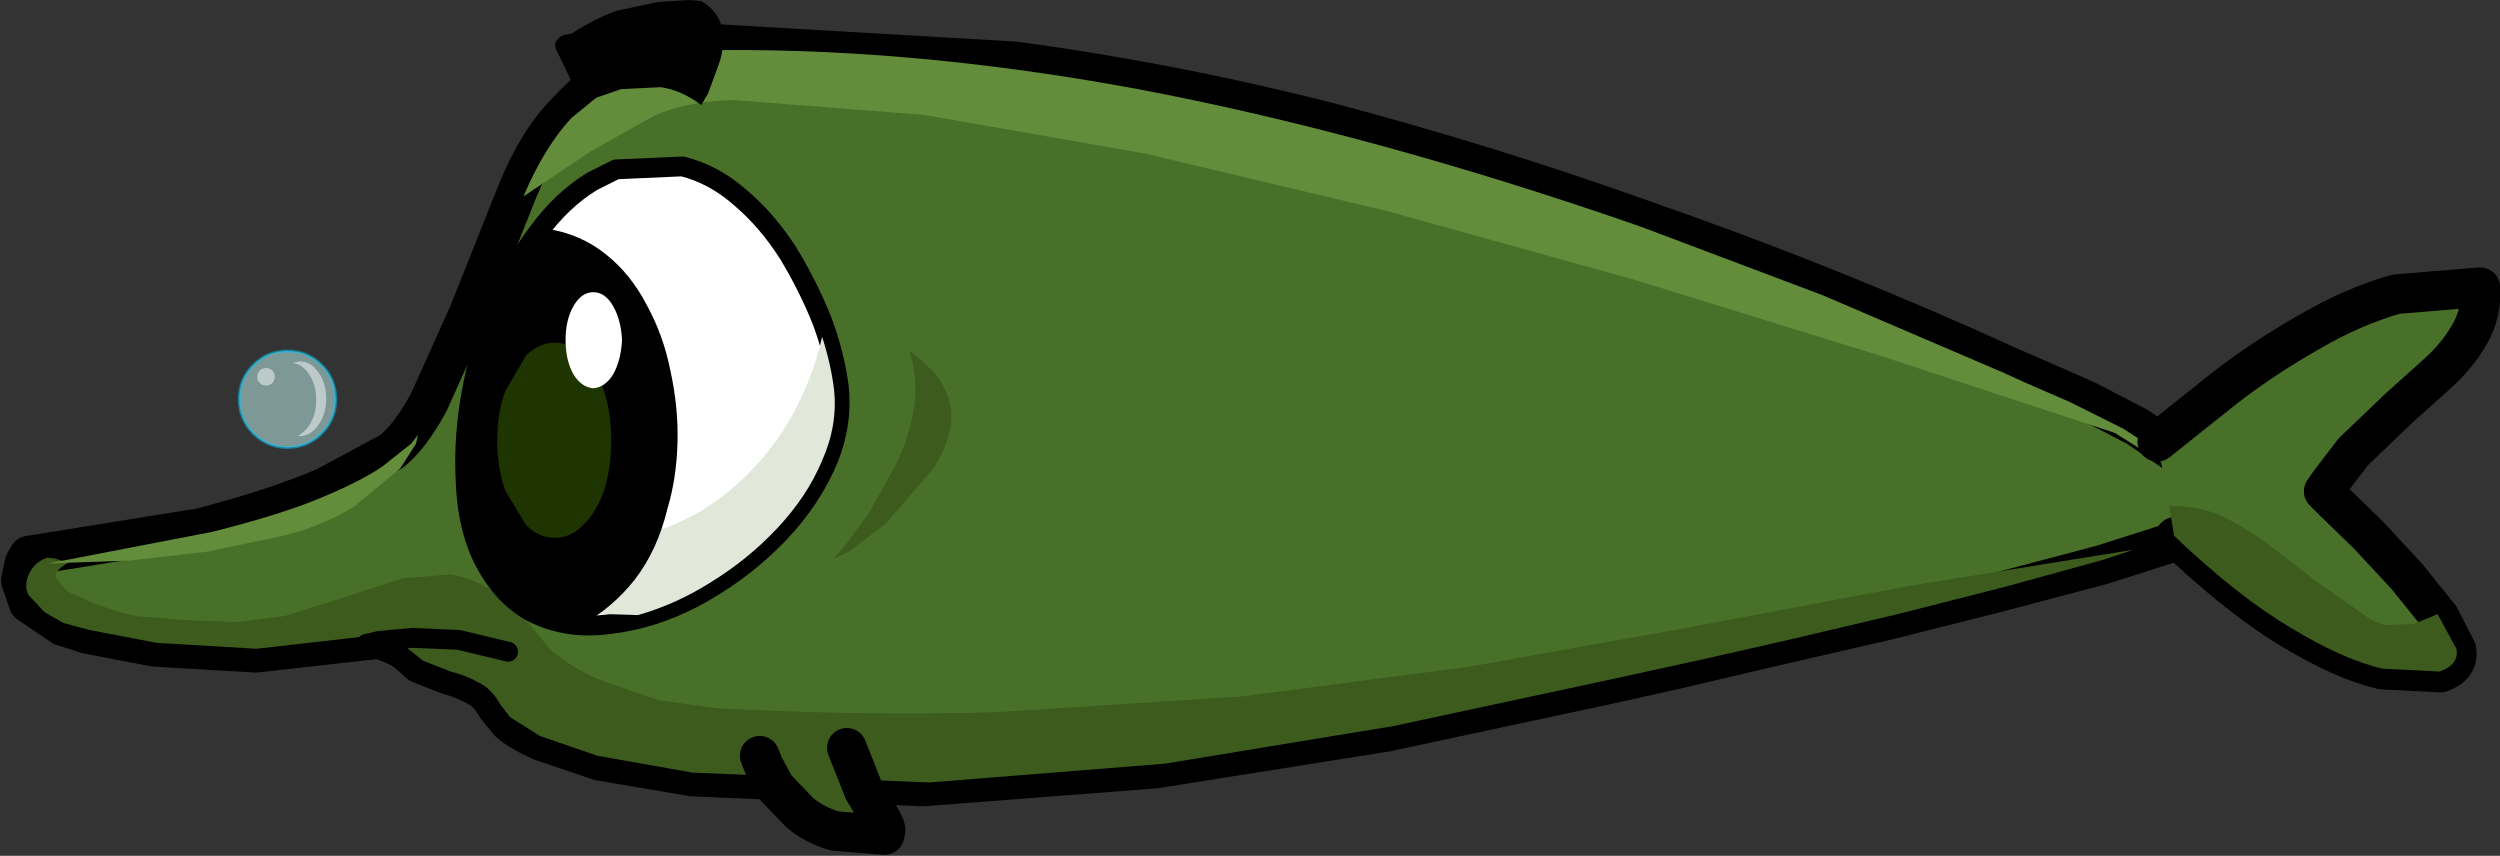 <?xml version="1.0" encoding="UTF-8" standalone="no"?>
<svg xmlns:xlink="http://www.w3.org/1999/xlink" height="43.2px" width="126.2px" xmlns="http://www.w3.org/2000/svg">
  <rect width="100%" height="100%" fill="#333333" stroke="none"/>
  <g transform="matrix(1, 0, 0, 1, 64.35, 22.35)">
    <use height="33.45" transform="matrix(0.244, 0.0, 0.0, 0.244, -53.893, -7.851)" width="33.4" xlink:href="#sprite0"/>
    <use height="43.2" transform="matrix(1.0, 0.0, 0.0, 1.0, -64.3, -22.35)" width="126.15" xlink:href="#shape1"/>
  </g>
  <defs>
    <g id="sprite0" transform="matrix(1, 0, 0, 1, 16.35, 23.55)">
      <use height="25.4" transform="matrix(0.808, 0.0, 0.0, 0.808, -9.987, -10.633)" width="25.4" xlink:href="#shape0"/>
    </g>
    <g id="shape0" transform="matrix(1, 0, 0, 1, 12.55, 13.35)">
      <path d="M8.9 -9.4 Q12.5 -5.8 12.5 -0.65 12.5 4.45 8.9 8.1 5.25 11.7 0.15 11.7 -5.0 11.7 -8.6 8.1 -12.2 4.45 -12.2 -0.65 -12.2 -5.8 -8.6 -9.4 -5.0 -13.0 0.15 -13.0 5.25 -13.0 8.9 -9.4" fill="#ccffff" fill-opacity="0.49" fill-rule="evenodd" stroke="none"/>
      <path d="M8.9 -9.4 Q12.5 -5.8 12.5 -0.65 12.5 4.45 8.9 8.1 5.25 11.7 0.15 11.7 -5.0 11.7 -8.6 8.1 -12.2 4.45 -12.2 -0.65 -12.2 -5.8 -8.6 -9.4 -5.0 -13.0 0.15 -13.0 5.25 -13.0 8.9 -9.4" fill="none" stroke="#00ccff" stroke-linecap="round" stroke-linejoin="round" stroke-opacity="0.49" stroke-width="0.75"/>
      <path d="M8.05 -7.55 Q10.05 -4.8 10.05 -0.8 10.05 3.15 8.05 5.95 6.1 8.75 3.3 8.8 L2.65 8.75 Q4.25 8.1 5.55 6.25 7.5 3.5 7.5 -0.5 7.5 -4.45 5.55 -7.25 3.8 -9.7 1.4 -9.95 L3.3 -10.35 Q6.1 -10.35 8.05 -7.55" fill="#ffffff" fill-opacity="0.49" fill-rule="evenodd" stroke="none"/>
      <path d="M-7.6 -6.4 Q-7.6 -7.35 -6.95 -8.0 -6.3 -8.65 -5.35 -8.65 -4.4 -8.65 -3.75 -8.0 -3.1 -7.35 -3.1 -6.4 -3.1 -5.45 -3.75 -4.8 -4.4 -4.15 -5.35 -4.15 -6.3 -4.15 -6.95 -4.8 -7.6 -5.45 -7.6 -6.4" fill="#ffffff" fill-opacity="0.49" fill-rule="evenodd" stroke="none"/>
    </g>
    <g id="shape1" transform="matrix(1, 0, 0, 1, 64.3, 22.35)">
      <path d="M18.6 -11.25 Q27.95 -8.0 36.95 -3.9 L38.55 -3.2 40.95 -2.15 43.55 -0.8 45.8 0.75 47.15 2.4 Q47.55 3.25 47.15 4.05 46.95 4.4 45.55 4.95 L41.8 6.15 36.7 7.5 30.95 8.95 25.3 10.25 20.4 11.4 17.05 12.15 5.6 14.6 -6.05 16.45 -17.75 17.35 -29.4 16.85 -34.1 16.05 -37.05 15.05 Q-38.15 14.55 -38.65 14.1 L-39.3 13.3 Q-39.7 12.55 -40.35 12.25 -41.0 11.9 -41.75 11.7 L-43.15 11.15 -43.65 10.7 Q-43.95 10.45 -44.15 10.35 L-44.45 10.2 -44.95 10.0 -45.2 9.9 -51.45 10.6 -56.55 10.3 -59.95 9.65 -61.2 9.25 -62.9 8.1 -63.3 6.95 -63.1 6.05 -62.9 5.7 -54.2 4.3 Q-50.4 3.3 -47.95 2.25 L-44.6 0.45 Q-43.65 -0.3 -42.7 -2.05 L-40.7 -6.5 -38.25 -12.65 Q-37.2 -15.25 -35.7 -16.75 -34.25 -18.3 -32.8 -19.05 L-30.4 -20.0 -29.4 -20.2 -13.1 -19.25 Q-4.95 -18.15 3.0 -16.1 10.9 -14.0 18.6 -11.25" fill="#497028" fill-rule="evenodd" stroke="none"/>
      <path d="M18.6 -11.25 Q10.9 -14.0 3.0 -16.1 -4.95 -18.15 -13.1 -19.25 L-29.4 -20.2 -30.4 -20.0 -32.8 -19.05 Q-34.25 -18.3 -35.7 -16.75 -37.2 -15.25 -38.25 -12.65 L-40.7 -6.5 -42.7 -2.05 Q-43.65 -0.3 -44.6 0.45 L-47.95 2.25 Q-50.4 3.3 -54.2 4.3 L-62.9 5.7 -63.1 6.05 -63.3 6.95 -62.9 8.1 -61.2 9.25 -59.95 9.65 -56.55 10.3 -51.45 10.6 -45.2 9.9 -44.95 10.0 -44.45 10.2 -44.15 10.35 Q-43.95 10.45 -43.65 10.7 L-43.15 11.15 -41.75 11.7 Q-41.0 11.9 -40.35 12.25 -39.7 12.55 -39.3 13.3 L-38.65 14.1 Q-38.15 14.55 -37.05 15.05 L-34.1 16.05 -29.4 16.85 -17.75 17.35 -6.05 16.45 5.6 14.6 17.05 12.15 20.4 11.4 25.3 10.25 30.95 8.95 36.7 7.5 41.8 6.15 45.55 4.95 Q46.95 4.4 47.15 4.05 47.55 3.25 47.15 2.4 L45.8 0.75 43.55 -0.8 40.95 -2.15 38.55 -3.2 36.95 -3.9 Q27.95 -8.0 18.6 -11.25" fill="none" stroke="#000000" stroke-linecap="round" stroke-linejoin="round" stroke-width="2.0"/>
      <path d="M42.4 -0.5 L30.7 -4.35 18.25 -8.2 5.65 -11.7 -6.55 -14.6 -17.7 -16.55 -27.3 -17.3 Q-29.65 -17.25 -31.35 -16.5 L-34.55 -14.7 -37.9 -12.45 -37.9 -12.5 Q-36.85 -14.95 -35.5 -16.4 L-32.8 -18.6 -30.5 -19.55 -29.4 -19.8 Q-18.75 -20.05 -6.9 -17.85 5.0 -15.6 18.5 -10.9 L27.65 -7.45 36.75 -3.55 37.85 -3.05 40.15 -2.05 42.85 -0.7 45.3 0.9 Q46.35 1.7 46.75 2.6 47.0 3.2 46.85 3.7 46.3 2.25 45.1 1.2 L42.4 -0.5" fill="#638c3b" fill-rule="evenodd" stroke="none"/>
      <path d="M43.35 5.4 L41.85 5.9 36.95 7.25 31.45 8.65 26.15 9.9 21.75 10.9 16.95 11.95 6.0 14.3 -5.55 16.2 -17.45 17.15 -29.4 16.65 -34.2 15.8 -37.1 14.8 -38.6 13.85 -39.1 13.2 Q-39.55 12.4 -40.2 12.1 -40.8 11.75 -41.6 11.55 L-43.0 11.0 -44.0 10.2 -44.05 10.15 -45.2 9.7 -45.25 9.7 -51.4 10.4 -56.45 10.1 -59.85 9.45 -61.15 9.1 -62.1 8.55 -62.9 7.7 Q-63.15 7.25 -62.9 6.65 -62.6 6.0 -61.95 5.8 L-61.55 5.85 -61.1 6.0 -60.9 6.05 Q-61.6 6.45 -61.55 6.8 L-60.95 7.5 -59.65 8.1 -58.3 8.55 -57.5 8.75 -55.05 8.95 -52.35 9.05 -50.0 8.75 -46.65 7.7 -44.05 6.85 -41.65 6.65 Q-40.45 6.8 -39.1 7.7 L-38.05 8.6 -37.35 9.5 -36.55 10.45 Q-35.45 11.4 -34.0 12.0 L-31.1 13.0 -28.15 13.4 Q-20.6 13.8 -14.05 13.6 L-1.6 12.8 9.85 11.3 20.75 9.35 31.9 7.25 43.35 5.4" fill="#3c5b1d" fill-rule="evenodd" stroke="none"/>
      <path d="M-22.85 -6.15 Q-22.2 -4.4 -22.0 -2.75 -21.8 -0.7 -22.75 1.3 -23.7 3.3 -25.45 5.0 -27.15 6.65 -29.3 7.8 -31.4 8.9 -33.55 9.15 -35.65 9.45 -37.4 8.6 -39.15 7.7 -40.15 5.45 -40.8 3.85 -40.85 1.8 -40.95 -0.3 -40.55 -2.5 -40.15 -4.75 -39.3 -6.85 -38.45 -8.95 -37.2 -10.6 -36.0 -12.25 -34.45 -13.2 L-33.25 -13.8 -29.9 -13.95 Q-28.3 -13.55 -26.95 -12.35 -25.6 -11.2 -24.55 -9.55 -23.55 -7.9 -22.85 -6.15" fill="#ffffff" fill-rule="evenodd" stroke="none"/>
      <path d="M-22.85 -6.15 Q-23.55 -7.9 -24.55 -9.55 -25.6 -11.2 -26.95 -12.35 -28.3 -13.55 -29.9 -13.95 L-33.25 -13.8 -34.45 -13.2 Q-36.0 -12.25 -37.2 -10.6 -38.45 -8.95 -39.3 -6.85 -40.15 -4.75 -40.55 -2.5 -40.95 -0.3 -40.85 1.8 -40.8 3.85 -40.15 5.45 -39.15 7.7 -37.4 8.6 -35.65 9.45 -33.55 9.15 -31.4 8.9 -29.3 7.8 -27.15 6.65 -25.45 5.0 -23.7 3.3 -22.75 1.3 -21.8 -0.7 -22.0 -2.75 -22.2 -4.4 -22.85 -6.15" fill="none" stroke="#000000" stroke-linecap="round" stroke-linejoin="round" stroke-width="1.0"/>
      <path d="M-22.25 -2.7 Q-22.05 -0.9 -22.85 0.9 -23.6 2.7 -25.1 4.3 -26.55 5.85 -28.4 7.0 -30.2 8.15 -32.15 8.7 L-36.95 8.55 Q-39.0 7.7 -39.95 5.4 L-40.2 4.75 -36.1 5.3 -31.5 4.55 Q-29.3 3.9 -27.5 2.4 -25.75 0.95 -24.55 -1.05 -23.35 -3.1 -22.85 -5.35 -22.4 -3.95 -22.25 -2.7" fill="#e1e8da" fill-rule="evenodd" stroke="none"/>
      <path d="M-31.7 -6.95 Q-30.85 -5.4 -30.5 -3.6 -30.1 -1.75 -30.15 0.0 -30.2 1.8 -30.65 3.3 -31.15 5.4 -32.3 6.9 -33.45 8.35 -35.0 9.2 -36.35 9.05 -37.35 8.5 -38.35 7.9 -38.95 7.2 L-39.85 6.0 -40.15 5.5 Q-40.7 4.0 -40.8 2.15 L-40.55 -1.75 -39.65 -5.6 -38.3 -8.8 -36.75 -10.8 Q-35.05 -10.55 -33.75 -9.5 -32.5 -8.5 -31.7 -6.95" fill="#000000" fill-rule="evenodd" stroke="none"/>
      <path d="M-45.85 10.15 L-45.2 10.0 -43.55 9.85 -41.2 9.95 -38.7 10.55" fill="none" stroke="#000000" stroke-linecap="round" stroke-linejoin="round" stroke-width="1.0"/>
      <path d="M-21.6 15.4 L-20.75 17.55 -19.9 18.95 Q-19.6 19.45 -19.65 19.6 L-19.7 19.8 -22.2 19.6 Q-23.25 19.3 -24.0 18.65 L-25.2 17.4 -25.8 16.3 -26.0 15.8 -21.6 15.4" fill="#3c5b1d" fill-rule="evenodd" stroke="none"/>
      <path d="M-26.0 15.8 L-25.8 16.3 -25.2 17.4 -24.0 18.65 Q-23.25 19.3 -22.2 19.6 L-19.7 19.8 -19.65 19.6 Q-19.6 19.45 -19.9 18.95 L-20.75 17.55 -21.6 15.4" fill="none" stroke="#000000" stroke-linecap="round" stroke-linejoin="round" stroke-width="2.0"/>
      <path d="M-29.6 -22.35 L-28.95 -22.3 Q-28.05 -21.75 -27.9 -20.9 -27.75 -20.0 -28.05 -19.15 L-28.6 -17.65 -28.95 -17.05 Q-29.95 -17.8 -31.0 -17.95 L-33.0 -17.85 -34.45 -17.35 -35.1 -17.05 -35.2 -17.5 -35.6 -18.45 -36.15 -19.6 Q-36.45 -20.1 -36.25 -20.3 -36.1 -20.55 -35.8 -20.6 L-35.5 -20.65 Q-34.35 -21.4 -33.25 -21.8 L-31.15 -22.25 -29.6 -22.35" fill="#000000" fill-rule="evenodd" stroke="none"/>
      <path d="M44.55 -0.05 L48.0 -2.8 Q49.95 -4.3 52.15 -5.55 54.35 -6.85 56.6 -7.5 L60.85 -7.85 Q60.95 -6.55 60.3 -5.45 59.7 -4.4 58.7 -3.5 L56.75 -1.75 54.45 0.45 53.3 1.95 52.95 2.45 53.6 3.1 55.2 4.65 57.15 6.75 58.8 8.8 59.65 10.45 Q59.8 11.25 58.85 11.6 L55.9 11.45 Q53.95 11.0 51.3 9.4 48.65 7.8 45.45 4.75 L44.55 -0.05" fill="#497028" fill-rule="evenodd" stroke="none"/>
      <path d="M44.55 -0.05 L48.0 -2.8 Q49.95 -4.3 52.15 -5.55 54.35 -6.85 56.6 -7.5 L60.85 -7.85 Q60.95 -6.55 60.3 -5.45 59.7 -4.4 58.7 -3.5 L56.75 -1.75 54.45 0.45 53.3 1.95 52.95 2.45 53.6 3.1 55.2 4.65 57.15 6.75 58.8 8.8 59.65 10.45 Q59.8 11.25 58.85 11.6 L55.9 11.45 Q53.95 11.0 51.3 9.4 48.65 7.8 45.45 4.75" fill="none" stroke="#000000" stroke-linecap="round" stroke-linejoin="round" stroke-width="2.0"/>
      <path d="M55.0 8.7 Q55.5 9.1 56.15 9.2 L57.5 9.15 58.7 8.65 59.65 10.4 Q59.8 11.2 58.8 11.55 L55.9 11.4 Q53.95 10.95 51.3 9.35 48.6 7.75 45.4 4.7 L45.15 3.2 Q46.55 3.15 47.8 3.7 49.05 4.3 50.25 5.2 L52.65 7.05 55.0 8.7" fill="#3c5b1d" fill-rule="evenodd" stroke="none"/>
      <path d="M-16.35 -0.85 Q-16.5 0.1 -17.2 1.25 L-19.65 4.1 -21.5 5.5 -22.25 5.85 -21.7 5.2 -20.45 3.5 -19.1 1.05 Q-18.45 -0.3 -18.2 -1.8 -18.0 -3.25 -18.45 -4.65 L-18.1 -4.4 -17.3 -3.65 Q-16.85 -3.2 -16.55 -2.45 -16.25 -1.75 -16.35 -0.85" fill="#3c5b1d" fill-rule="evenodd" stroke="none"/>
      <path d="M-43.25 -0.4 L-43.35 0.05 -44.15 1.3 -46.45 3.2 Q-47.85 4.1 -49.85 4.65 L-53.9 5.5 -57.85 5.95 -60.75 6.05 -61.95 6.1 -53.65 4.5 Q-50.25 3.65 -48.2 2.8 -46.15 1.95 -45.05 1.2 L-43.6 0.05 -43.25 -0.4" fill="#638c3b" fill-rule="evenodd" stroke="none"/>
      <path d="M-33.5 -0.1 Q-33.5 1.25 -33.85 2.4 -34.25 3.5 -34.9 4.15 -35.55 4.8 -36.35 4.8 -37.15 4.8 -37.8 4.15 L-38.85 2.4 Q-39.25 1.25 -39.25 -0.1 -39.25 -1.5 -38.85 -2.6 L-37.8 -4.4 Q-37.15 -5.05 -36.35 -5.05 -35.55 -5.05 -34.9 -4.4 -34.25 -3.75 -33.85 -2.6 -33.5 -1.5 -33.5 -0.1" fill="#1e3502" fill-rule="evenodd" stroke="none"/>
      <path d="M-32.95 -5.2 Q-33.0 -4.15 -33.4 -3.45 -33.8 -2.8 -34.4 -2.75 -35.0 -2.8 -35.4 -3.45 -35.8 -4.15 -35.8 -5.2 -35.8 -6.2 -35.4 -6.9 -35.0 -7.6 -34.4 -7.6 -33.8 -7.6 -33.4 -6.9 -33.0 -6.2 -32.95 -5.2" fill="#ffffff" fill-rule="evenodd" stroke="none"/>
    </g>
  </defs>
</svg>
